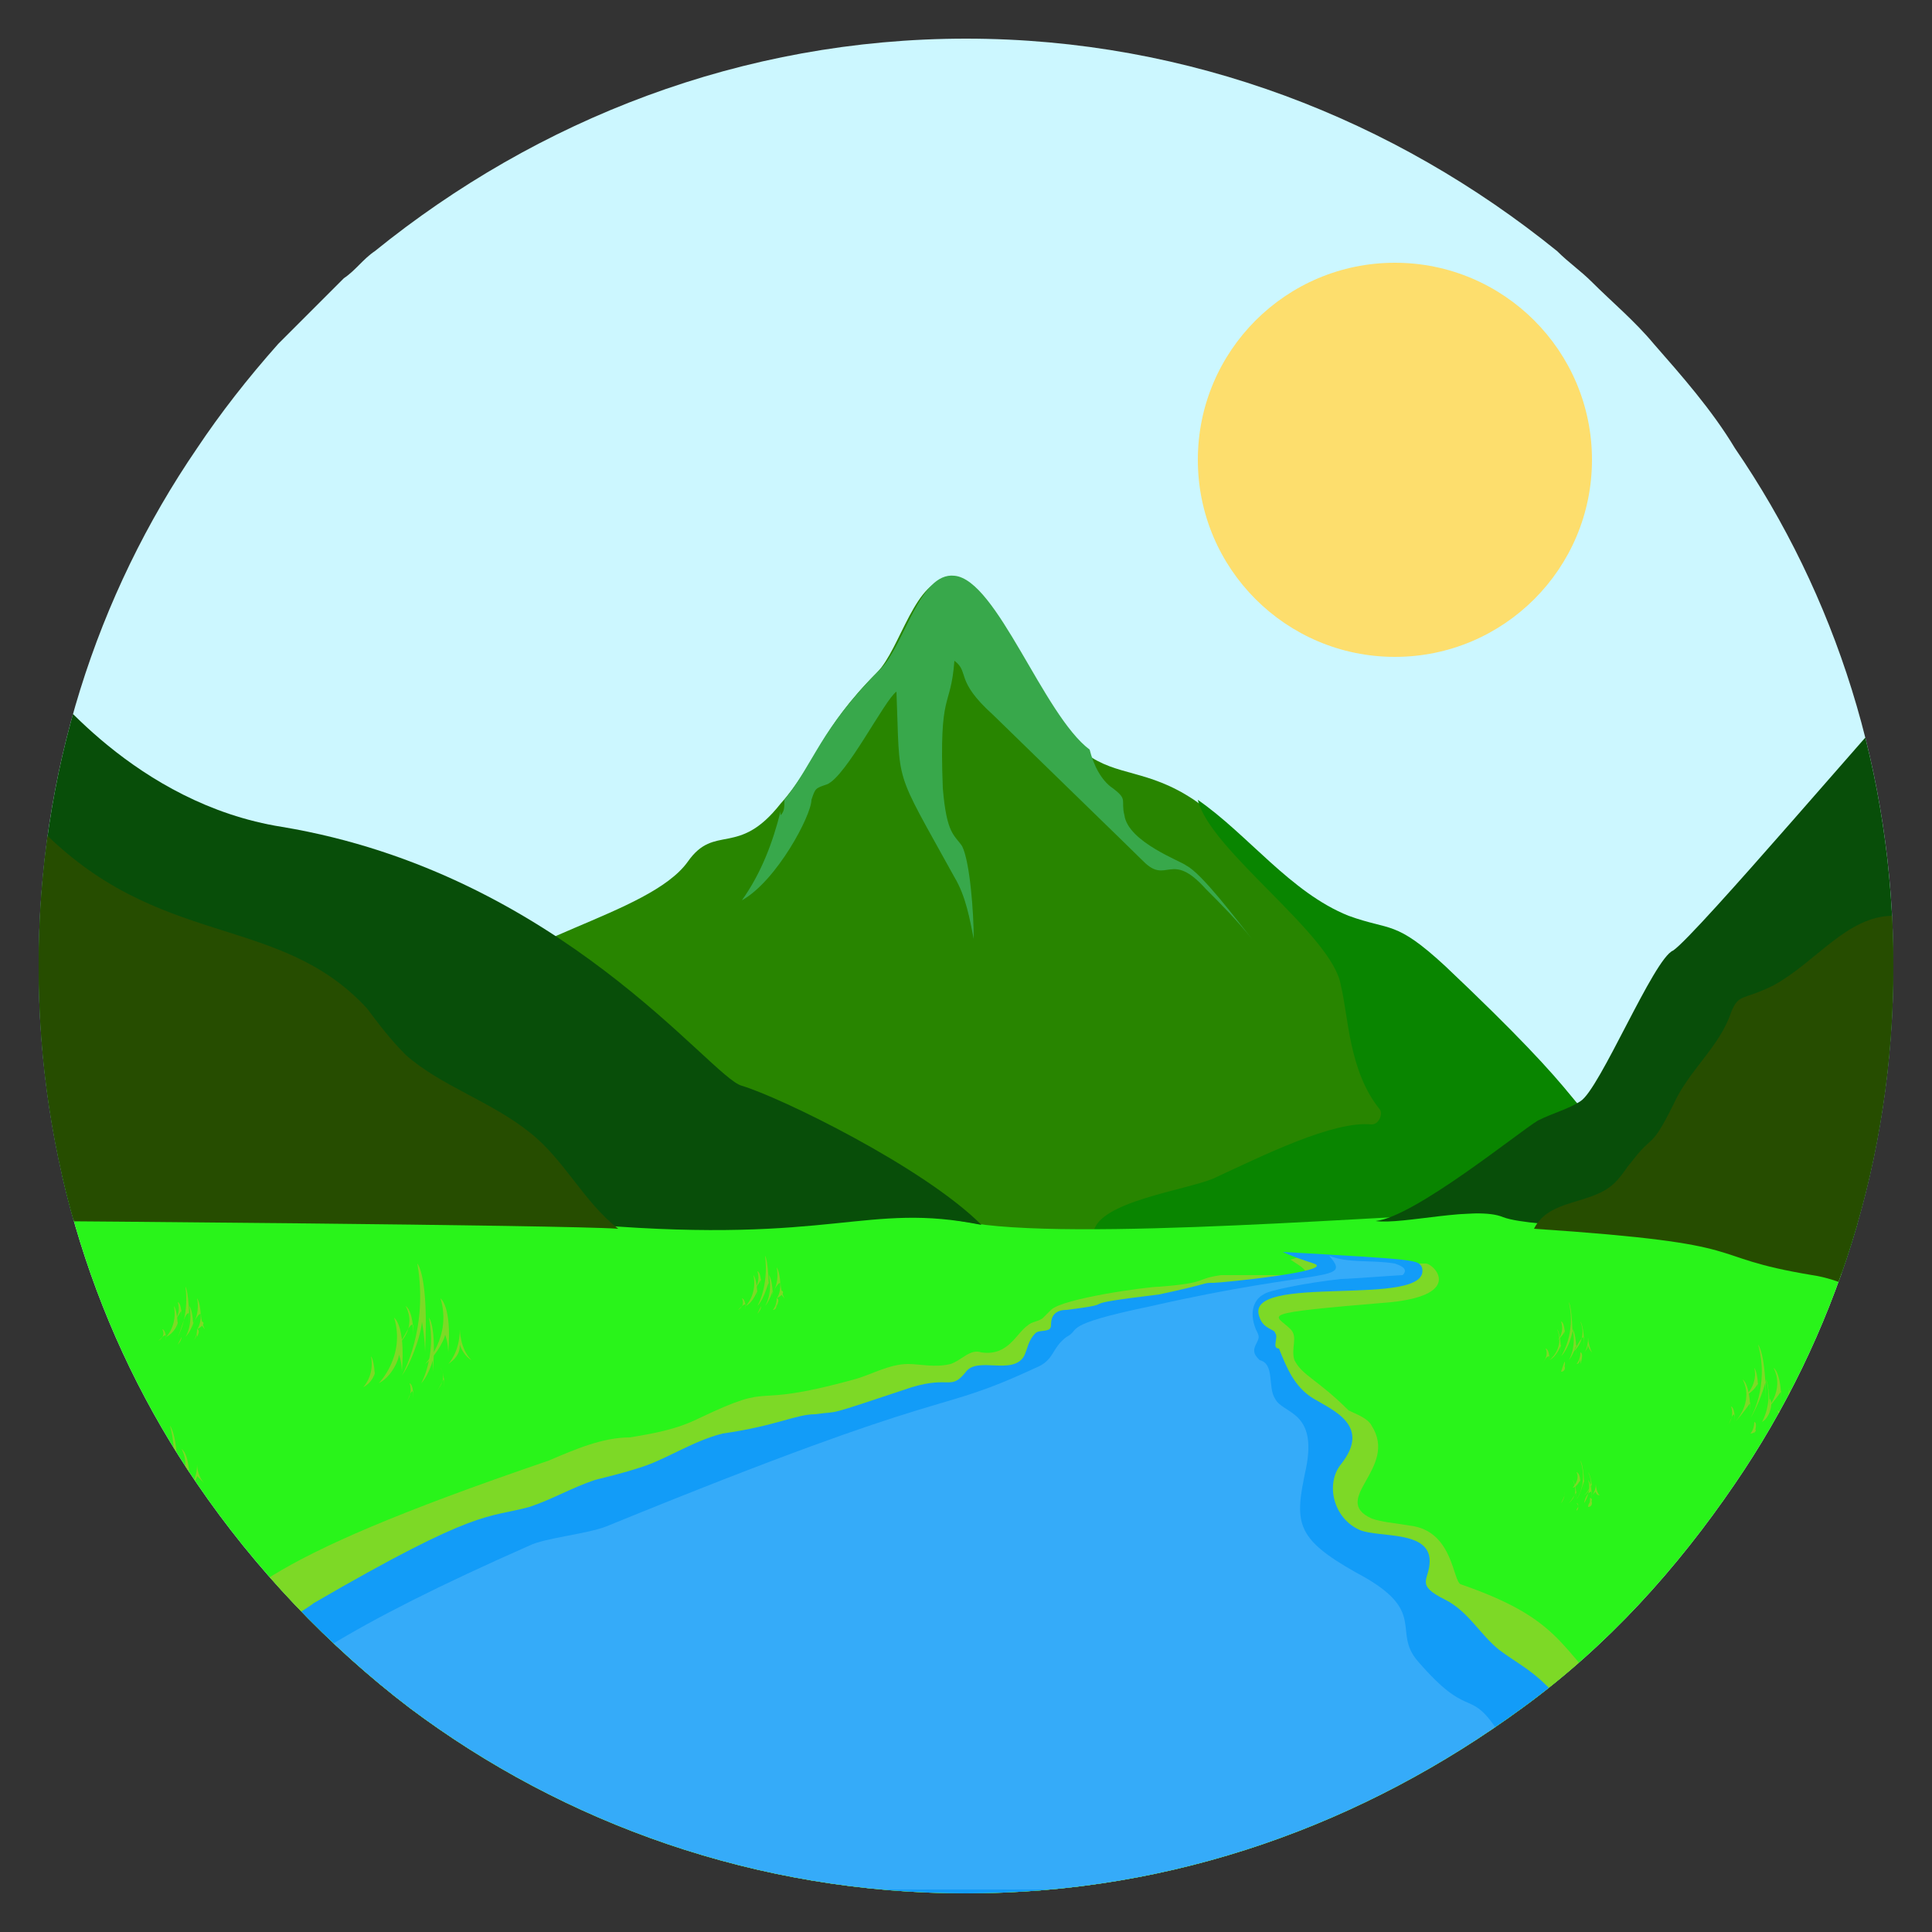 <!-- icon666.com - MILLIONS vector ICONS FREE --><svg id="Layer_1" enable-background="new 0 0 50 50" viewBox="0 0 50 50" xmlns="http://www.w3.org/2000/svg" xmlns:xlink="http://www.w3.org/1999/xlink"><rect x="0" y="0" width="50" height="50" fill="#333333" stroke="none"/><defs><path id="SVGID_1_" d="m44.9 11.6c-.6-1-1.4-1.9-2.1-2.7-.5-.6-1.1-1.1-1.6-1.6-.3-.3-.6-.5-.9-.8-4.2-3.4-9.5-5.5-15.3-5.5s-11.1 2.1-15.3 5.5c-.3.2-.5.5-.8.7-.6.6-1.1 1.1-1.7 1.7-.8.9-1.5 1.8-2.1 2.7-2.6 3.8-4.1 8.4-4.1 13.4 0 5 1.5 9.6 4.1 13.4 1.5 2.2 3.4 4.2 5.5 5.8 4 3 9 4.8 14.4 4.8s10.3-1.8 14.4-4.8c2.2-1.6 4-3.6 5.5-5.8 2.6-3.8 4.1-8.4 4.1-13.4 0-5-1.5-9.6-4.1-13.4z" fill="#000000" style="fill: rgb(204, 247, 255);"></path><clipPath id="SVGID_2_"><use xlink:href="#SVGID_1_"></use></clipPath></defs><g><g><use fill="#e6e6e6" xlink:href="#SVGID_1_"></use><path clip-path="url(#SVGID_2_)" d="m42.8 30.6c-10 1.2-19.1 3.6-25.2 1.2-.2-.1-.5-.2-.7-.4s-.3-.4-.4-.6c-.6-1.4-7-5.1-7.2-6.6l2.8 1.6c.8-1.5 4.7-2.1 5.7-3.5.7-1 1.3-.1 2.4-1.5.9-1 1-1.9 2.5-3.4.6-.6 1-2.5 1.9-2.4 1.1.2 2.3 3.6 3.5 4.5.8.6 1.6.4 2.8 1.2 1.3.9 2.4 2.4 3.9 3 1.1.4 1.2.2 2.5 1.3 4.2 3.8 4.1 4.7 5.5 5.6z" fill="#515151" style="fill: rgb(40, 133, 0);"></path><path clip-path="url(#SVGID_2_)" d="m30.7 22.4c-.1-.1-1.5-.6-1.6-1.3-.1-.4.1-.4-.3-.7-.3-.2-.5-.6-.6-1-1.2-.9-2.4-4.4-3.5-4.5-.9-.1-1.3 1.8-1.9 2.4-1.6 1.6-1.7 2.4-2.5 3.4 0 .2 0 .3-.1.4v-.1c-.2.8-.5 1.6-1 2.3.9-.5 1.8-2.2 1.8-2.6.1-.3.1-.3.4-.4.5-.2 1.5-2.2 1.8-2.4.1 2.5-.1 1.9 1.5 4.8.3.5.4 1.1.5 1.6 0-.7-.1-2-.3-2.4-.2-.3-.4-.3-.5-1.5-.1-2.6.2-2 .3-3.3.4.3 0 .5 1 1.4.2.2 3.6 3.5 3.9 3.8.6.6.7-.3 1.6.7.4.4.8.8 1.2 1.3-.4-.5-1.3-1.7-1.7-1.9z" fill="#494848" style="fill: rgb(56, 168, 75);"></path><path clip-path="url(#SVGID_2_)" d="m37.4 25c-1.3-1.2-1.4-.9-2.5-1.3-1.5-.6-2.6-2.1-3.9-3 .3 1.3 3.5 3.5 3.7 4.8.2.8.2 2.2 1 3.2.1.1 0 .4-.2.4-1-.1-2.8.8-4.1 1.4-.7.3-3 .6-3.1 1.4 0 .5 1.3-.2 1.6.2.4.4 1.2.1 1.8.1 7.7.3 7.5.7 9.3-.8.5-.4.8-.7.8-1.4-.8-1.1-.7-1.5-4.4-5z" fill="#5b5a5a" style="fill: rgb(9, 133, 0);"></path><path clip-path="url(#SVGID_2_)" d="m38.8 31.4c-1-.1-9.9.7-13.3.3-1.6-.2-10.8-2.2-24.4-1.3l-.1 18.6h48v-16.9c-1-1.1-6-.3-10.2-.7z" fill="#88c057" style="fill: rgb(41, 244, 26);"></path><path clip-path="url(#SVGID_2_)" d="m45 46.1c-1.5-1.1-1.3-.4-2.7-1.6-2-1.7-1.6-2.5-4.5-3.5-.2-.1-.2-1.3-1.2-1.5-.6-.1-.8-.1-1.1-.2-1.1-.5.7-1.3 0-2.4-.1-.2-.4-.3-.6-.4-.8-.8-1.2-.9-1.4-1.3-.1-.3.1-.6-.1-.8-.4-.4-1-.4 2.6-.7 1.9-.2 1.1-1 .9-1s-.4 0-.5 0c-.4-.2-2.2-.2-2.6-.2-.1 0-.4.1-.4.1.3.2.5.3.3.4-1.1 0-1.7 0-2.1 0-.7.1-.3.2-1.6.3-.3 0-2.5.3-2.8.6-.1.1-.1.1-.2.2s-.3.1-.4.2c-.3.2-.5.8-1.2.7-.3-.1-.5.2-.8.3-.4.1-.8 0-1.1 0-.5 0-1 .3-1.4.4-2.9.8-1.9 0-4 1-.6.3-1.2.4-1.8.5-.7 0-1.4.3-2.1.6-7.9 2.7-7.9 3.5-9.8 5.2-.7.6-1.1 1.4-1.7 2-.4.6-1.1 1-1.7 2.8v1.2h48v-.8c-.9-.8-2-.6-4-2.1z" fill="#7caa50" style="fill: rgb(125, 217, 38);"></path><path clip-path="url(#SVGID_2_)" d="m48.6 49h-47.2c1.6-1.5.8-1.2 2.7-4.2.2-.3.4-.7.7-1 .5-.5 3.5-2.4 3.3-2.3 4.3-2.5 4.5-2.2 5.6-2.5.6-.2 1.1-.5 1.7-.7.4-.1.8-.2 1.1-.3.7-.2 1.4-.7 2.2-.9 1.4-.2 1.9-.5 2.4-.5.7-.1.1.1 2.5-.7 1-.3 1 .1 1.4-.4.3-.4 1.2.1 1.5-.4.1-.2.1-.4.3-.6.1-.1.4 0 .4-.2 0-.1 0-.4.4-.4 1.6-.2-.1-.1 2.4-.4 1.4-.3 1.1-.3 1.4-.3.2 0 3.2-.3 2.6-.5-.3-.1-.6-.2-.8-.3 3.5.2 3.5.2 3.6.4.3 1.1-4.7.1-4.2 1.3.1.3.4.3.4.4.1.1-.1.4.1.4.2.5.4 1 .9 1.3s1.5.7.7 1.7c-.4.5-.2 1.4.5 1.7.5.2 1.8 0 1.8.8 0 .5-.4.6.4 1 .6.3.9.9 1.4 1.3.4.3.8.5 1.2.9 1.1 1-.3.4 3.6 2.7 1.3.8 1.5.7 2.2.9.9.4 1.6 1.2 2.6 1.5z" fill="#92d3ff" style="fill: rgb(18, 156, 248);"></path><path clip-path="url(#SVGID_2_)" d="m25.4 31.7c-3-.6-3.8.5-10 0-1.7-.1-14.2-.1-14.4-.2v-14c.2.2 2.5 3.3 6.3 3.9 7.2 1.2 11.1 6.5 11.9 6.7 1 .3 4.7 2.1 6.2 3.6z" fill="#666" style="fill: rgb(8, 78, 9);"></path><path clip-path="url(#SVGID_2_)" d="m49 18.3v15.3c-1.9-1.1-2-.7-3.8-1.2-2.3-.7-5.5-.6-6.3-.9-.7-.3-2.6.2-3.3.1 1-.1 3.7-2.3 4.2-2.6.4-.2.8-.3 1.1-.5.5-.3 1.9-3.7 2.4-3.9.6-.4 5.6-6.3 5.7-6.3z" fill="#666" style="fill: rgb(8, 78, 9);"></path><g fill="#7caa50"><path clip-path="url(#SVGID_2_)" d="m44.9 36.8s.5-.5.2-1.1c0 0 .2.1.2.9 0 0 0-.2 0-.3 0 0-.2.3-.4.5z" fill="#7caa50" style="fill: rgb(125, 217, 38);"></path><path clip-path="url(#SVGID_2_)" d="m45.7 36.5s.5-.5.2-1.1c0 0 .2.1.2.9 0 0 0-.2 0-.3 0 0-.2.3-.4.5z" fill="#7caa50" style="fill: rgb(125, 217, 38);"></path><path clip-path="url(#SVGID_2_)" d="m45.3 36.7s.5-.8.2-1.9c0 0 .2.2.2 1.5 0 0 0-.3 0-.6 0 .1-.2.7-.4 1z" fill="#7caa50" style="fill: rgb(125, 217, 38);"></path><path clip-path="url(#SVGID_2_)" d="m45.6 36.8s.3-.5.1-1.1c0 0 .1.1.1.9 0 0 0-.2 0-.4.1.1 0 .5-.2.6z" fill="#7caa50" style="fill: rgb(125, 217, 38);"></path><path clip-path="url(#SVGID_2_)" d="m45.9 36.9s.2-.2.1-.4c0 0 .1 0 .1.3v-.1c-.1 0-.1.1-.2.2z" fill="#7caa50" style="fill: rgb(125, 217, 38);"></path><path clip-path="url(#SVGID_2_)" d="m45.3 37.1s.1-.1.1-.3c0 0 .1 0 0 .3 0 0 0 0 0-.1.1 0 0 .1-.1.1z" fill="#7caa50" style="fill: rgb(125, 217, 38);"></path><path clip-path="url(#SVGID_2_)" d="m44.7 36.9s.2-.2.1-.5c0 0 .1 0 .1.4 0 0 0-.1 0-.2-.1 0-.1.2-.2.3z" fill="#7caa50" style="fill: rgb(125, 217, 38);"></path><path clip-path="url(#SVGID_2_)" d="m45.2 36.1s.3-.3.2-.7c0 0 .1.1.1.6 0 0 0-.1 0-.2 0 0-.1.2-.3.3z" fill="#7caa50" style="fill: rgb(125, 217, 38);"></path><path clip-path="url(#SVGID_2_)" d="m46.1 36.5s.2-.2.2-.6c0 0 0 .3.2.6 0 0-.1-.1-.2-.2 0-.1 0 0-.2.2z" fill="#7caa50" style="fill: rgb(125, 217, 38);"></path><path clip-path="url(#SVGID_2_)" d="m40.6 38.9s.3-.2.1-.6c0 0 .1.1.1.5 0 0 0-.1 0-.2 0 0-.1.2-.2.3z" fill="#7caa50" style="fill: rgb(125, 217, 38);"></path><path clip-path="url(#SVGID_2_)" d="m41 38.7s.3-.2.1-.6c0 0 .1.1.1.5 0 0 0-.1 0-.2 0 0-.1.2-.2.3z" fill="#7caa50" style="fill: rgb(125, 217, 38);"></path><path clip-path="url(#SVGID_2_)" d="m40.8 38.8s.3-.4.1-1c0 0 .1.1.1.8 0 0 0-.2 0-.3 0 0-.1.4-.2.5z" fill="#7caa50" style="fill: rgb(125, 217, 38);"></path><path clip-path="url(#SVGID_2_)" d="m41 38.9s.2-.3.1-.6c0 0 .1.1.1.5 0 0 0-.1 0-.2-.1 0-.2.2-.2.3z" fill="#7caa50" style="fill: rgb(125, 217, 38);"></path><path clip-path="url(#SVGID_2_)" d="m41.1 39s.1-.1.1-.2c-.1-.1 0 0-.1.2.1 0 .1-.1.1-.1 0-.1-.1 0-.1.1z" fill="#7caa50" style="fill: rgb(125, 217, 38);"></path><path clip-path="url(#SVGID_2_)" d="m40.8 39.1s.1-.1 0-.2c0 0 .1 0 0 .2.1-.1.1-.1 0 0 .1-.1 0-.1 0 0z" fill="#7caa50" style="fill: rgb(125, 217, 38);"></path><path clip-path="url(#SVGID_2_)" d="m40.4 38.9s.1-.1.1-.3c0 .1 0 .1-.1.3.1 0 .1-.1.1-.1s0 .1-.1.1z" fill="#7caa50" style="fill: rgb(125, 217, 38);"></path><path clip-path="url(#SVGID_2_)" d="m40.7 38.5s.2-.2.1-.4c0 0 .1 0 .1.3v-.1s-.1.2-.2.2z" fill="#7caa50" style="fill: rgb(125, 217, 38);"></path><path clip-path="url(#SVGID_2_)" d="m41.2 38.7s.1-.1.1-.3c0 0 0 .2.1.3 0 0-.1 0-.1-.1 0 0 0 0-.1.1z" fill="#7caa50" style="fill: rgb(125, 217, 38);"></path><path clip-path="url(#SVGID_2_)" d="m44.8 42.5s.6-.6.3-1.4c0 0 .2.1.2 1.1 0 0 0-.2 0-.4 0 0-.2.5-.5.7z" fill="#7caa50" style="fill: rgb(125, 217, 38);"></path><path clip-path="url(#SVGID_2_)" d="m45.8 42.1s.6-.6.3-1.4c0 0 .2.1.2 1.1 0 0 0-.2 0-.4 0 0-.2.5-.5.7z" fill="#7caa50" style="fill: rgb(125, 217, 38);"></path><path clip-path="url(#SVGID_2_)" d="m45.3 42.4s.6-1 .3-2.4c0 0 .2.2.2 2 0 0 0-.4 0-.8 0 0-.2.8-.5 1.2z" fill="#7caa50" style="fill: rgb(125, 217, 38);"></path><path clip-path="url(#SVGID_2_)" d="m45.7 42.5s.4-.6.2-1.4c0 0 .1.1.1 1.2 0 0 0-.2 0-.5 0 0-.1.5-.3.7z" fill="#7caa50" style="fill: rgb(125, 217, 38);"></path><path clip-path="url(#SVGID_2_)" d="m46 42.6s.2-.2.1-.5c0 0 .1.1.1.4 0 0 0-.1 0-.2 0 .1-.1.3-.2.3z" fill="#7caa50" style="fill: rgb(125, 217, 38);"></path><path clip-path="url(#SVGID_2_)" d="m45.4 42.9s.2-.2.1-.4c0 0 .1 0 .1.3v-.1c-.1 0-.2.1-.2.2z" fill="#7caa50" style="fill: rgb(125, 217, 38);"></path><path clip-path="url(#SVGID_2_)" d="m44.5 42.6s.3-.3.1-.6c0 0 .1.1.1.5 0 0 0-.1 0-.2 0 0-.1.2-.2.3z" fill="#7caa50" style="fill: rgb(125, 217, 38);"></path><path clip-path="url(#SVGID_2_)" d="m45.2 41.6s.4-.4.2-.9c0 0 .2.1.1.7 0 0 0-.1 0-.3 0 .1-.1.4-.3.5z" fill="#7caa50" style="fill: rgb(125, 217, 38);"></path><path clip-path="url(#SVGID_2_)" d="m46.3 42.1s.2-.2.2-.8c0 0 0 .4.3.7 0 0-.2-.1-.2-.3-.1 0-.1.2-.3.4z" fill="#7caa50" style="fill: rgb(125, 217, 38);"></path><path clip-path="url(#SVGID_2_)" d="m40.1 35.2s.4-.3.2-.8c0 0 .1.1.1.7 0 0 0-.1 0-.3 0 0-.1.3-.3.4z" fill="#7caa50" style="fill: rgb(125, 217, 38);"></path><path clip-path="url(#SVGID_2_)" d="m40.7 35s.4-.3.2-.8c0 0 .1.1.1.7 0 0 0-.1 0-.3-.1 0-.2.3-.3.4z" fill="#7caa50" style="fill: rgb(125, 217, 38);"></path><path clip-path="url(#SVGID_2_)" d="m40.4 35.1s.4-.6.2-1.4c0 0 .1.1.1 1.1 0 0 0-.2 0-.4 0 .1-.1.5-.3.7z" fill="#7caa50" style="fill: rgb(125, 217, 38);"></path><path clip-path="url(#SVGID_2_)" d="m40.6 35.2s.2-.3.1-.8c0 0 .1.1.1.7 0 0 0-.1 0-.3 0 0-.1.3-.2.4z" fill="#7caa50" style="fill: rgb(125, 217, 38);"></path><path clip-path="url(#SVGID_2_)" d="m40.8 35.3s.1-.1.1-.3c0 0 .1 0 0 .3 0 0 0 0 0-.1s0 .1-.1.1z" fill="#7caa50" style="fill: rgb(125, 217, 38);"></path><path clip-path="url(#SVGID_2_)" d="m40.4 35.5s.1-.1.1-.2 0-.1-.1.2c.1 0 .1-.1.1-.1 0-.1 0 0-.1.1z" fill="#7caa50" style="fill: rgb(125, 217, 38);"></path><path clip-path="url(#SVGID_2_)" d="m39.9 35.3s.2-.2.1-.4c0 0 .1 0 .1.3v-.1c-.1 0-.1.1-.2.2z" fill="#7caa50" style="fill: rgb(125, 217, 38);"></path><path clip-path="url(#SVGID_2_)" d="m40.3 34.7s.2-.2.1-.5c0 0 .1 0 .1.4 0 0 0-.1 0-.2 0 .1-.1.2-.2.3z" fill="#7caa50" style="fill: rgb(125, 217, 38);"></path><path clip-path="url(#SVGID_2_)" d="m41 35s.1-.1.1-.4c0 0 0 .2.1.4 0 0-.1-.1-.1-.2 0 0 0 .1-.1.2z" fill="#7caa50" style="fill: rgb(125, 217, 38);"></path><path clip-path="url(#SVGID_2_)" d="m9.8 35.8s.7-.7.4-1.7c0 0 .3.2.2 1.4 0 0 0-.3-.1-.5.1 0-.1.6-.5.8z" fill="#7caa50" style="fill: rgb(125, 217, 38);"></path><path clip-path="url(#SVGID_2_)" d="m11 35.3s.7-.7.4-1.7c0 0 .3.2.2 1.4 0 0 0-.3-.1-.5.1 0-.2.6-.5.8z" fill="#7caa50" style="fill: rgb(125, 217, 38);"></path><path clip-path="url(#SVGID_2_)" d="m10.4 35.6s.7-1.2.4-2.9c0 0 .3.3.2 2.3 0 0 0-.4-.1-.9.1.1-.2 1.1-.5 1.5z" fill="#7caa50" style="fill: rgb(125, 217, 38);"></path><path clip-path="url(#SVGID_2_)" d="m10.9 35.8s.4-.7.2-1.7c0 0 .2.2.1 1.4 0 0 0-.3 0-.5.1 0-.1.6-.3.8z" fill="#7caa50" style="fill: rgb(125, 217, 38);"></path><path clip-path="url(#SVGID_2_)" d="m11.3 36s.3-.3.1-.6c0 0 .1.1.1.5 0 0 0-.1 0-.2s-.1.2-.2.3z" fill="#7caa50" style="fill: rgb(125, 217, 38);"></path><path clip-path="url(#SVGID_2_)" d="m10.5 36.3s.2-.2.1-.5c0 0 .1 0 .1.4 0 0 0-.1 0-.2-.1 0-.1.2-.2.3z" fill="#7caa50" style="fill: rgb(125, 217, 38);"></path><path clip-path="url(#SVGID_2_)" d="m9.4 35.9s.3-.3.2-.8c0 0 .1.1.1.6 0 0 0-.1 0-.2 0 .1-.1.3-.3.4z" fill="#7caa50" style="fill: rgb(125, 217, 38);"></path><path clip-path="url(#SVGID_2_)" d="m10.3 34.8s.5-.4.2-1c0 0 .2.1.2.8 0 0 0-.2 0-.3-.1-.1-.2.3-.4.5z" fill="#7caa50" style="fill: rgb(125, 217, 38);"></path><path clip-path="url(#SVGID_2_)" d="m11.6 35.3s.3-.3.3-.9c0 0 0 .5.3.8 0 0-.2-.1-.3-.4 0 .1 0 .3-.3.5z" fill="#7caa50" style="fill: rgb(125, 217, 38);"></path><path clip-path="url(#SVGID_2_)" d="m3.8 38.8s.5-.4.2-1c0 0 .2.1.2.8 0 0 0-.2 0-.3-.1-.1-.2.3-.4.5z" fill="#7caa50" style="fill: rgb(125, 217, 38);"></path><path clip-path="url(#SVGID_2_)" d="m4.5 38.5s.5-.4.2-1c0 0 .2.1.2.8 0 0 0-.2 0-.3 0 0-.2.3-.4.5z" fill="#7caa50" style="fill: rgb(125, 217, 38);"></path><path clip-path="url(#SVGID_2_)" d="m4.2 38.7s.5-.7.2-1.8c0 0 .2.2.2 1.4 0 0 0-.3 0-.6-.1.1-.2.7-.4 1z" fill="#7caa50" style="fill: rgb(125, 217, 38);"></path><path clip-path="url(#SVGID_2_)" d="m4.5 38.8s.3-.4.1-1.1c0 0 .1.1.1.9 0 0 0-.2 0-.3s-.1.3-.2.5z" fill="#7caa50" style="fill: rgb(125, 217, 38);"></path><path clip-path="url(#SVGID_2_)" d="m4.7 38.8s.2-.2.1-.4c0 0 .1 0 .1.3v-.1c-.1.1-.1.2-.2.2z" fill="#7caa50" style="fill: rgb(125, 217, 38);"></path><path clip-path="url(#SVGID_2_)" d="m4.2 39s.1-.1.1-.3c0 0 .1 0 0 .2 0 0 0 0 0-.1 0 .1 0 .2-.1.2z" fill="#7caa50" style="fill: rgb(125, 217, 38);"></path><path clip-path="url(#SVGID_2_)" d="m3.6 38.8s.2-.2.1-.5c0 0 .1 0 .1.4v-.1c-.1 0-.1.2-.2.2z" fill="#7caa50" style="fill: rgb(125, 217, 38);"></path><path clip-path="url(#SVGID_2_)" d="m4.1 38.1s.3-.3.1-.6c0 0 .1.1.1.5 0 0 0-.1 0-.2 0 0-.1.2-.2.3z" fill="#7caa50" style="fill: rgb(125, 217, 38);"></path><path clip-path="url(#SVGID_2_)" d="m4.9 38.5s.2-.2.2-.6c0 0 0 .3.2.5 0 0-.1-.1-.2-.2 0 0 0 .1-.2.3z" fill="#7caa50" style="fill: rgb(125, 217, 38);"></path><path clip-path="url(#SVGID_2_)" d="m4.3 34.6s.3-.3.2-.8c0 0 .1.1.1.6 0 0 0-.1 0-.2 0 .1-.1.3-.3.4z" fill="#7caa50" style="fill: rgb(125, 217, 38);"></path><path clip-path="url(#SVGID_2_)" d="m4.9 34.4s.3-.3.2-.8c0 0 .1.1.1.6 0 0 0-.1 0-.2-.1 0-.2.3-.3.4z" fill="#7caa50" style="fill: rgb(125, 217, 38);"></path><path clip-path="url(#SVGID_2_)" d="m4.6 34.6s.3-.5.2-1.3c0 0 .1.1.1 1.1 0 0 0-.2 0-.4-.1-.1-.2.4-.3.6z" fill="#7caa50" style="fill: rgb(125, 217, 38);"></path><path clip-path="url(#SVGID_2_)" d="m4.8 34.6s.2-.3.1-.8c0 0 .1.1.1.6 0 0 0-.1 0-.2 0 .1-.1.3-.2.4z" fill="#7caa50" style="fill: rgb(125, 217, 38);"></path><path clip-path="url(#SVGID_2_)" d="m5 34.7s.1-.1.1-.3c0 0 .1 0 0 .2 0 0 0 0 0-.1 0 .1-.1.2-.1.2z" fill="#7caa50" style="fill: rgb(125, 217, 38);"></path><path clip-path="url(#SVGID_2_)" d="m4.6 34.8s.1-.1.1-.2c0 0 0 0-.1.2.1 0 .1-.1.1-.1s0 .1-.1.1z" fill="#7caa50" style="fill: rgb(125, 217, 38);"></path><path clip-path="url(#SVGID_2_)" d="m4.1 34.7s.2-.1.1-.3c0 0 .1 0 .1.3v-.1c0-.1-.1 0-.2.1z" fill="#7caa50" style="fill: rgb(125, 217, 38);"></path><path clip-path="url(#SVGID_2_)" d="m4.5 34.2s.2-.2.1-.5c0 0 .1 0 .1.4 0 0 0-.1 0-.2 0 0-.1.2-.2.3z" fill="#7caa50" style="fill: rgb(125, 217, 38);"></path><path clip-path="url(#SVGID_2_)" d="m5.1 34.4s.1-.1.1-.4c0 0 0 .2.1.4 0 0-.1-.1-.1-.2.1 0 .1.1-.1.2z" fill="#7caa50" style="fill: rgb(125, 217, 38);"></path><path clip-path="url(#SVGID_2_)" d="m19.3 33.8s.3-.3.2-.8c0 0 .1.1.1.6 0 0 0-.1 0-.2 0 0-.1.3-.3.4z" fill="#7caa50" style="fill: rgb(125, 217, 38);"></path><path clip-path="url(#SVGID_2_)" d="m19.9 33.6s.3-.3.2-.8c0 0 .1.1.1.6 0 0 0-.1 0-.2-.1 0-.2.3-.3.4z" fill="#7caa50" style="fill: rgb(125, 217, 38);"></path><path clip-path="url(#SVGID_2_)" d="m19.6 33.8s.3-.5.2-1.3c0 0 .1.1.1 1.1 0 0 0-.2 0-.4 0-.1-.1.4-.3.6z" fill="#7caa50" style="fill: rgb(125, 217, 38);"></path><path clip-path="url(#SVGID_2_)" d="m19.8 33.8s.2-.3.1-.8c0 0 .1.1.1.6 0 0 0-.1 0-.2 0 0-.1.3-.2.4z" fill="#7caa50" style="fill: rgb(125, 217, 38);"></path><path clip-path="url(#SVGID_2_)" d="m20 33.9s.1-.1.1-.3c0 0 .1 0 0 .2 0 0 0 0 0-.1 0 .1 0 .2-.1.2z" fill="#7caa50" style="fill: rgb(125, 217, 38);"></path><path clip-path="url(#SVGID_2_)" d="m19.6 34s.1-.1.1-.2c0 0 0 0-.1.2.1 0 .1-.1.1-.1s0 .1-.1.1z" fill="#7caa50" style="fill: rgb(125, 217, 38);"></path><path clip-path="url(#SVGID_2_)" d="m19.1 33.9s.2-.1.1-.3c0 0 .1 0 .1.3v-.1c0-.1-.1 0-.2.1z" fill="#7caa50" style="fill: rgb(125, 217, 38);"></path><path clip-path="url(#SVGID_2_)" d="m19.5 33.4s.2-.2.1-.5c0 0 .1 0 .1.4 0 0 0-.1 0-.2 0 0-.1.2-.2.3z" fill="#7caa50" style="fill: rgb(125, 217, 38);"></path><path clip-path="url(#SVGID_2_)" d="m20.1 33.6s.1-.1.1-.4c0 0 0 .2.1.4 0 0-.1-.1-.1-.2.1 0 .1.1-.1.2z" fill="#7caa50" style="fill: rgb(125, 217, 38);"></path></g><path clip-path="url(#SVGID_2_)" d="m44.6 48.8c-2.9-.8-2.6-1.3-3.2-1.8s-1.1-.2-2.7-2.3c-.7-1-.7-.2-2-1.7-.7-.8.3-1.3-1.6-2.3-1.6-.9-1.6-1.3-1.3-2.7.3-1.5-.6-1.4-.8-1.8-.2-.3 0-.9-.4-1-.1-.1-.2-.2-.1-.4s.1-.2 0-.4c-.2-.5 0-.8.2-.9.1-.1 1.1-.3 2-.4.2 0 1.5-.1 1.6-.1.1-.1.1-.2-.2-.3-.6-.1-1.2 0-1.7-.2.6.7-.2.3-4.6 1.3-2.4.5-1.8.6-2.2.8-.4.3-.3.6-.8.8-2.8 1.3-1.8.3-11.1 4.1-.5.2-1.6.3-2 .5-9.3 4.1-8 5.3-10 8.9h41.3c-.1 0-.3 0-.4-.1z" fill="#fff" opacity=".15"></path><path clip-path="url(#SVGID_2_)" d="m13.7 29.3c-1-.8-2.3-1.2-3.2-2-.4-.4-.7-.8-1-1.2-2.3-2.5-5.4-1.5-8.5-4.7v10.2s13.6.1 15 .2c-.9-.7-1.4-1.8-2.3-2.5z" fill="#6d6b6b" style="fill: rgb(38, 77, 0);"></path><path clip-path="url(#SVGID_2_)" d="m45.9 25.5c-.8.4-.9.2-1.1.7-.3.9-1.1 1.5-1.5 2.4-.6 1.2-.5.7-1.1 1.5-.1.1-.2.3-.4.5-.6.6-1.7.4-2.1 1.2 6 .4 4.2.7 7.2 1.2.7.1 1.5.5 2.1.9v-10.2c-1.2 0-2 1.2-3.1 1.8z" fill="#6d6b6b" style="fill: rgb(38, 77, 0);"></path><path clip-path="url(#SVGID_2_)" d="m31.1 21c0-.1 0-.2-.1-.3z" fill="none"></path><circle clip-path="url(#SVGID_2_)" cx="36.1" cy="11.9" fill="#ffa769" r="5.1" style="fill: rgb(253, 222, 109);"></circle></g></g></svg>